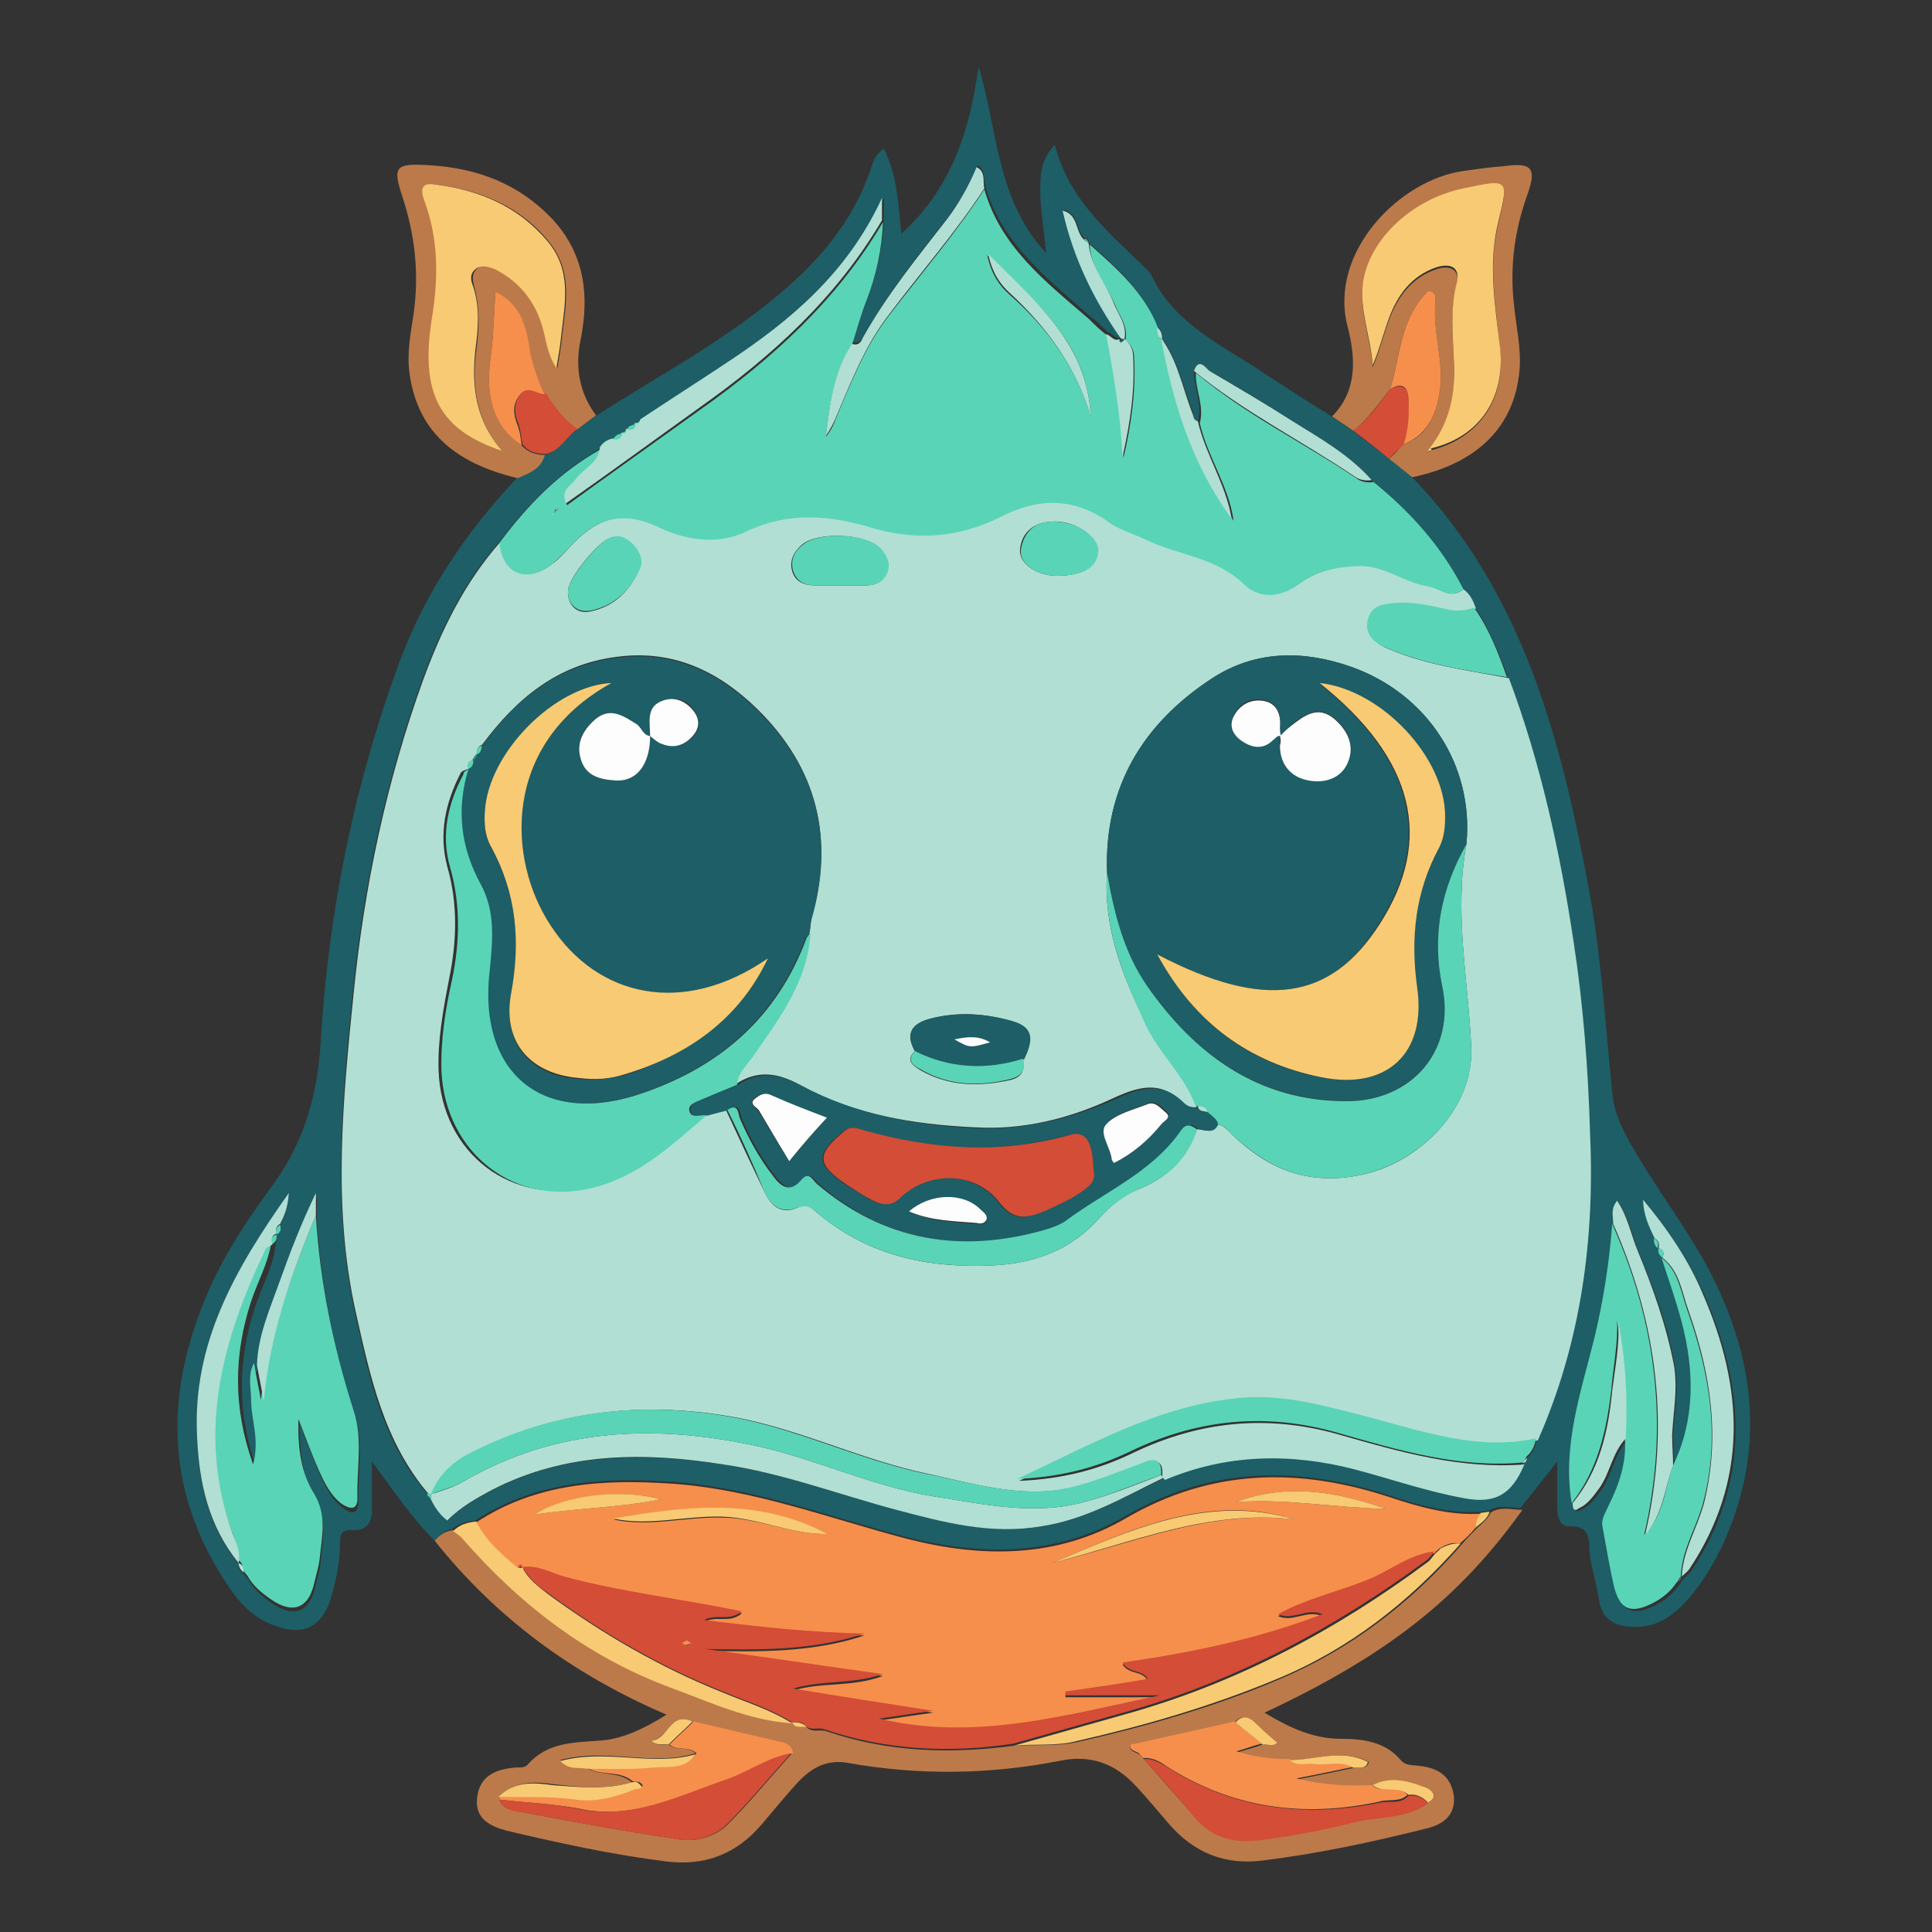 <?xml version="1.0" encoding="utf-8"?>
<!-- Generator: Adobe Illustrator 27.9.0, SVG Export Plug-In . SVG Version: 6.00 Build 0)  -->
<svg version="1.1" id="Layer_1" xmlns="http://www.w3.org/2000/svg" xmlns:xlink="http://www.w3.org/1999/xlink" x="0px" y="0px"
	 viewBox="0 0 200 200" style="enable-background:new 0 0 200 200;" xml:space="preserve">
<rect x="0" y="0" width="200" height="200" fill="#333333" stroke="none"/>
<style type="text/css">
	.st0{fill:#1E5E66;}
	.st1{fill:#BC7A4A;}
	.st2{fill:#B1DFD4;}
	.st3{fill:#5AD4B6;}
	.st4{fill:#F68F4C;}
	.st5{fill:#F8CA73;}
	.st6{fill:#D34D37;}
	.st7{fill:#FDFDFD;}
</style>
<g>
	<path class="st0" d="M45,159.5c-2.4-2.4-4.2-5.1-6.5-8.2c0,1.9,0,3.3,0,4.8c0.1,1.5-0.6,2.4-2,2.3c-1.2-0.1-1.3,0.5-1.3,1.4
		c0,1.9-0.4,3.7-0.9,5.5c-0.9,3.1-2.9,4.2-6.1,2.9c-2.1-0.8-3.5-2.4-4.7-4.2c-6.8-10.2-6.4-20.8-1.4-31.5c1.7-3.6,4-6.9,6.4-10.2
		c3.1-4.4,4.4-9.2,4.7-14.5c0.8-13.5,3.5-26.7,8.2-39.4c2.7-7.2,6.9-13.4,12.1-18.9c1.2-0.6,2.4-1,2.8-2.4c1.5-0.2,2.1-1.8,3.3-2.5
		c0.7-0.5,1.3-1,2-1.5c6.4-4.1,13.2-7.7,19-12.6c4.3-3.6,7.8-7.7,9.6-13.2c0.2-0.6,0.4-1.3,1.3-1.9c1.4,2.8,1.5,5.7,1.8,8.8
		c5.2-4.7,7.1-10.7,8-17.3c2,6.5,1.8,13.7,7,19.3c-0.2-2.1-0.5-3.9-0.6-5.7c0-1.8-0.2-3.8,1.5-5.5c1.4,5.5,5.3,8.8,8.9,12.3
		c0.4,0.4,0.9,0.8,1.1,1.2c2.4,5.1,7.3,7.2,11.6,10.1c2.3,1.5,4.6,3,6.9,4.4c0.7,0.5,1.5,1,2.2,1.5c1.3,1,2.5,1.9,3.8,2.9
		c0.8,0.6,1.6,1.3,2.4,1.9c11.7,12.1,15.6,27.6,18.5,43.4c1.2,6.7,1.6,13.6,2.3,20.4c0.2,2.4,1.4,4.5,2.6,6.5
		c2.2,3.7,4.8,7.2,6.9,10.9c5.3,9.6,6.6,19.5,1.8,29.7c-1.2,2.4-2.6,4.7-4.6,6.5c-1.3,1.1-2.7,1.8-4.5,1.7c-2,0-3.3-0.8-3.6-2.9
		c-0.2-1.5-0.7-2.9-0.9-4.4c-0.2-1.4,0.3-3.2-2.2-3.1c-1,0-1.2-1.1-1.2-2c0-1.5,0-2.9,0-4.7c-1.4,1.8-2.6,3.3-3.8,4.8
		c-1.1,0-2.3-0.4-3.3,0.3c-0.3,0-0.6,0.1-0.9,0.1c-3.3,0.2-6.4-0.7-9.4-1.7c-9.5-3.1-18.5-3-27.4,2.2c-7.1,4.1-14.8,4.1-22.6,2.1
		c-8-2.1-15.8-5.1-24.2-5.7c-7.1-0.5-14.1-0.1-20.4,4c-0.9,0.1-1.7,0.3-2.4,0.9C46.1,158.4,45.5,158.9,45,159.5z M64.4,44.9
		L64.4,44.9c-0.4,0-0.8,0.2-0.9,0.6c-0.6,0.1-1,0.4-1.3,0.9c-4.2,2.4-7.6,5.8-10.5,9.7c-3.7,4.2-6.1,9.1-8,14.3
		c-3.8,10.5-6.1,21.4-7.2,32.5c-1.1,11-2.1,21.9,0.2,32.8c1.5,6.7,2.8,13.5,7.6,19c0.1,0.2,0.3,0.3,0.4,0.5c0.5,0.8,0.9,1.6,1.7,2.2
		c1.3-1.4,3-2.3,4.7-3.2c7.6-3.9,15.7-3.8,23.9-2.6c6.1,1,11.9,3.1,17.9,4.7c4.9,1.3,9.8,2.6,15,1.7c4.6-0.8,8.5-3,12.6-5
		c6.4-2.7,13-2.7,19.6-1.1c3.8,1,7.5,2.3,11.4,3c3.2,0.6,4.9-0.4,6.2-3.5l-0.1,0c0.4,0.1,0.4-0.2,0.5-0.5c0.6-0.5,0.8-1.1,1-1.9
		c4.5-10.2,5.9-20.9,5.4-31.9c-0.3-6.6-0.8-13.2-1.7-19.7c-1.4-9.3-3.4-18.5-6.7-27.3c-0.9-2.5-1.9-4.9-3.3-7.1
		c-0.3-0.7-0.6-1.5-1.3-2c-2.3-4.5-5.6-8.1-9.5-11.3c-2.3-2.6-5.3-4.3-8.2-6.1c-2.8-1.8-5.7-3.6-8.6-5.2c-0.3-0.2-1.1-1.4-1.6,0
		c0,1.8,0.9,3.4,0.4,5.2c-0.5-0.1-0.4-0.5-0.5-0.9c-1-2.6-1.6-5.4-3.2-7.7l0,0c0-0.5-0.1-0.9-0.5-1.2c-1.4-3.7-4.3-6.2-7.1-8.7l0,0
		c0-0.3-0.2-0.5-0.5-0.5c-0.8-0.8-0.5-2.4-2.1-2.9c1.1,5,3.2,9.3,6,13.2c-0.6,0.3-0.9-0.4-1.4-0.5c-0.6-0.6-1.2-1.2-1.9-1.7
		c-4.4-3.9-9.1-7.5-10.8-13.4c-0.2-0.7,0.1-1.6-0.8-2.2c-0.8,1.9-1.8,3.7-3,5.3c-3.1,4-6.3,7.9-8.8,12.4c-0.2,0.4-0.5,0.8-1.1,0.6
		c0.5-1.5,0.9-3.1,1.5-4.6c1-2.6,1.6-5.3,1.7-8.1c0-0.5,0-1.1,0-2.2c-3.6,7.8-9.5,12.7-16,17c-3,2-6,4-9,5.9
		c-0.2,0.1-0.4,0.3-0.6,0.4l0,0c-0.4,0.1-0.7,0.2-0.9,0.6c0,0,0,0,0,0C64.7,44.7,64.6,44.8,64.4,44.9z M28.6,127.8
		c0.4-0.2,0.4-0.6,0.4-1c0.4-0.8,0.8-1.6,0.9-3.2c-5.7,7.9-10,15.6-9.5,25.2c0.2,4.8,1.2,9.3,4.3,13.1l0,0c0,0.4,0.1,0.8,0.5,1
		c0,0,0,0,0,0c0.2,0.2,0.3,0.4,0.5,0.6c0.6,1.1,1.5,1.8,2.5,2.5c2.2,1.5,3.8,0.9,4.4-1.6c0.2-0.9,0.5-1.8,0.6-2.7
		c0.2-2.3,0.7-4.4-0.6-6.7c-1.2-2-1.6-4.6-1.6-7.7c0.8,2.1,1.4,3.7,2.1,5.3c0.6,1.3,1.2,2.6,2.4,3.5c0.7,0.6,1.6,0.8,1.6-0.6
		c-0.1-3,0.6-6.1-0.4-9.1c-2.1-6.6-3.5-13.3-3.9-20.2c0-0.8,0-1.5,0-2.3c-1.5,3.1-2.6,6.2-3.8,9.3c-1,2.8-2.2,5.5-2.3,8.5
		c-0.7,1.3-0.3,2.6-0.3,3.9c0,2,0.8,4.1,0.2,6.6c-2.1-5.9-2-11.4-0.2-16.9c0.7-2.1,1.8-4,2.1-6.2l0-0.1
		C28.6,128.5,28.7,128.2,28.6,127.8L28.6,127.8z M171.7,129.2L171.7,129.2c0,0.4,0,0.7,0.4,1l0,0c0.7,2.2,1.5,4.4,2.1,6.7
		c1.3,5,1.4,10-0.9,14.8c0-1-0.1-2-0.1-3c0.1-2.4,0.6-4.7,0.2-7.2c-0.7-4.2-2.2-8.1-3.8-12c-0.7-1.7-1-3.5-2.1-5.1
		c-0.7,0.9-0.4,1.7-0.4,2.4c-0.4,3.9-0.9,7.8-1.8,11.6c-1.4,5.7-3.4,11.3-2.4,17.3c-0.1,0.6,0.2,0.9,0.8,0.6c1-0.5,1.5-1.3,2.1-2.1
		c1.1-1.6,1.3-3.7,2.7-5.1c0.2,2.5-0.6,4.8-1.7,7c-0.4,0.7-0.8,1.3-0.6,2.2c0.4,2.1,0.7,4.2,1.2,6.2c0.5,2.4,1.7,2.8,3.9,1.7
		c1-0.5,1.9-1.2,2.5-2.1c0.2-0.2,0.3-0.5,0.5-0.7c0,0,0,0,0,0c0.3-0.3,0.6-0.5,0.8-0.8c6.1-9.2,5.6-18.7,1.4-28.4
		c-1.6-3.6-3.7-6.8-6.2-9.8c0,1.5,0.6,2.8,1.2,4C171.2,128.6,171.3,129,171.7,129.2z"/>
	<path class="st1" d="M45,159.5c0.5-0.6,1.1-1,1.9-1.1c0.3,0.2,0.7,0.4,0.9,0.7c6,6.9,13,12.3,21.6,15.5c4.1,1.5,8.1,3.4,12.6,3.7
		l0,0c0.3,0.7,1,0.4,1.5,0.5c0.6,0.6,1.3,0.2,2,0.4c6.4,2.2,12.9,2.4,19.6,1.5c2.2-0.1,4.4,0.1,6.6-0.4c7-1.6,14-3.6,20.6-6.4
		c7.4-3.1,13.7-7.9,19-14c0.5-0.6,1.1-1.2,1.6-1.7c0.5-0.5,1.1-0.9,1.4-1.6c1-0.7,2.2-0.3,3.3-0.3c-6.5,9.1-13.9,15-26.7,21
		c2.5,1.5,5,2.7,7.9,2.7c2.3,0,4.6,0.3,6.2,2.2c0.5,0.6,1.2,0.5,1.9,0.6c1.9,0.2,3.3,1,3.6,3.1c0.2,2.1-1.2,3-2.9,3.4
		c-5.6,1.4-11.2,2.6-16.9,3.3c-3.9,0.5-7.1-0.8-9.7-3.8c-1.1-1.3-2.2-2.6-3.4-3.9c-2.2-2.4-4.8-3.3-8-2.6
		c-7.2,1.4-14.5,1.5-21.8,0.2c-2.2-0.4-3.8,0.5-5.2,2c-1.3,1.4-2.5,2.9-3.7,4.3c-2.6,3.1-5.9,4.4-9.9,3.9
		c-5.6-0.7-11.1-1.9-16.6-3.2c-1.8-0.5-3.3-1.3-3-3.5c0.3-2.1,1.8-2.8,3.7-3c0.5-0.1,1.1,0.1,1.5-0.3c2-2.3,4.6-2.3,7.3-2.5
		c2.4-0.1,4.7-1.2,7.1-2.7C59.2,173.3,51.3,167.4,45,159.5z M118.4,182.1C118.4,182.1,118.4,182.1,118.4,182.1
		c1.8,2,3.6,4.1,5.4,6.1c1.8,2.1,4.1,2.5,6.6,2.2c3.2-0.4,6.5-1,9.6-1.8c2.6-0.7,5.5-0.3,7.8-2c1-0.5,0.8-1.1-0.1-1.4
		c-1.8-0.7-3.7-1.3-5.6-0.3c-2.6,0.1-5.1,0-7.8-0.7c2.1-0.4,4-0.8,5.9-1.2c0.6-0.1,1.3,0.2,1.5-0.6c-2.7-1.4-5.4-0.2-8.1-0.2
		c-1.8,0-3.5-0.2-5.5-0.8c1-0.3,1.8-0.5,2.6-0.8c0.5-0.1,1,0.3,1.4-0.2c-0.7-0.7-1.4-1.2-2.1-1.9c-0.7-0.7-1.4-1.1-2.2-0.2
		c-3.4,0.8-6.8,1.5-10.2,2.3c-0.2,0.1-0.8-0.1-0.6,0.4c0.1,0.3,0.6,0.4,0.9,0.6C118,181.7,118.2,181.9,118.4,182.1z M65.4,184.5
		c-2.7,0.8-5.4,0.5-8.1,0.2c-2-0.3-4-0.3-5.6,1.2c0,0.2,0,0.3,0,0.4c0.4,1.1,1.5,1.1,2.4,1.3c5.3,1,10.7,2,16.1,2.8
		c1.8,0.3,3.8-0.2,5.2-1.6c2.3-2.3,4.4-4.9,6.6-7.3c0-0.8-0.7-1.1-1.3-1.2c-3-0.7-6-1.4-9-2.1c-2.3-1.1-2.5,1.8-4.3,2
		c0.7,0.6,1.3,0.4,1.8,0.4c0.8,0.7,2,0.1,2.8,0.9c-4.5,1.4-9.2-0.6-14,0.7c1,1,1.9,0.7,2.7,0.8C62.1,183.9,64,183.3,65.4,184.5z"/>
	<path class="st1" d="M61.7,43c-0.7,0.5-1.3,1-2,1.5c-1.5-0.9-2.4-2.3-3.3-3.7c-0.7-1.4-1.2-2.8-1.5-4.4c-0.5-2.4-1-4.9-3.6-6.2
		c-0.2,2.4-0.2,4.5-0.5,6.7c-0.5,3.5-0.1,6.9,3.2,9.2c0.6,0.7,1.5,1,2.4,1c-0.4,1.5-1.7,1.9-2.8,2.4c-6.8-1.6-10.4-5.1-11.2-10.8
		c-0.3-2.1,0.1-4.1,0.4-6.1c0.6-4.1,0.2-8.1-1.1-12.1c-1.1-3.3-0.8-3.6,2.7-3.4c5,0.3,9.3,1.9,12.8,5.6c3.4,3.7,3.8,8,2.9,12.5
		C59.5,38.1,60,40.7,61.7,43z M52,46.7c-2.6-3-3.2-6.5-2.7-10.4c0.3-2.1,0.4-4.4-0.2-6.6c-0.2-0.7-0.3-1.4,0.3-1.9
		c0.6-0.5,1.3-0.3,2,0.1c2.7,1.4,4.3,3.6,5,6.5c0.3,1.2,0.5,2.5,1.3,3.7c0.2-1.2,0.4-2.3,0.5-3.4c0.4-3.3,1.1-6.7-1.4-9.7
		c-3-3.7-7.1-5.3-11.6-5.9c-1.3-0.2-1.7,0.3-1.2,1.6c1.5,4,1.4,8.1,0.8,12.3C43.5,40.7,45.4,44.5,52,46.7z"/>
	<path class="st1" d="M140.1,44.6c-0.7-0.5-1.5-1-2.2-1.5c2.7-2.7,2.4-6.2,1.6-9.3c-2-7.7,5.4-15.2,12-16.1c1.4-0.2,2.8-0.4,4.2-0.5
		c2.9-0.4,3.4,0.2,2.4,3c-1.3,3.6-1.8,7.3-1.4,11.1c0.2,2.3,0.8,4.7,0.6,7c-0.5,5.9-4.4,9.7-11.1,11.1c-0.8-0.6-1.6-1.3-2.4-1.9
		c0.3-0.3,0.7-0.6,1-1c0.2-0.2,0.3-0.3,0.5-0.5l0,0c2.7-1,3.5-3.4,3.8-5.9c0.3-3-0.8-5.9-0.5-8.9c0-0.4,0.1-0.8-0.4-1
		c-0.5-0.1-0.7,0.3-0.9,0.5c-2.4,2.8-2.4,6.3-3.4,9.6C142.7,41.8,141.6,43.4,140.1,44.6z M148.2,46.6c5-1.3,7.6-5.3,7.1-10.3
		c-0.4-4.3-1.3-8.7-0.2-13.1c1.1-4.6,1.1-4.6-3.6-3.5c-5.3,1.2-9.7,5.2-10.4,9.7c-0.4,2.9,0.8,5.7,1,8.6c0.7-1.6,1.1-3.3,1.7-4.9
		c0.9-2.4,2.3-4.3,4.8-5.2c1.4-0.5,2.6-0.1,2.2,1.6c-0.7,2.7-0.4,5.3-0.3,8c0.2,3.4-0.4,6.4-2.5,9.1c-0.1,0.1-0.1,0.2-0.2,0.3
		C148,46.7,148.1,46.6,148.2,46.6z"/>
	<path class="st2" d="M151.5,61c0.7,0.5,1,1.2,1.3,2c-0.9,0.2-1.7,0.4-2.7,0.2c-1.7-0.4-3.5-0.8-5.3-0.7c-1.3,0.1-2.6,0.2-3,1.7
		c-0.4,1.6,0.7,2.5,2,3c4,1.7,8.2,2.2,12.4,3c3.3,8.8,5.3,18,6.7,27.3c1,6.5,1.5,13.1,1.7,19.7c0.5,11-0.9,21.7-5.4,31.9
		c-6,1.3-11.6-0.7-17.3-2.2c-4.3-1.1-8.6-2.4-13.2-2c-8.3,0.7-15.3,4.7-23.2,8.4c4.6-0.2,8.3-1.2,11.8-2.9c6.9-3.3,13.9-4,21.3-1.9
		c6.3,1.8,12.5,3.6,19.2,3.1c-1.3,3.1-3,4.1-6.2,3.5c-3.9-0.7-7.6-2-11.4-3c-6.6-1.7-13.2-1.6-19.6,1.1c-0.1-0.1-0.2-0.2-0.3-0.3
		c0.2-1.7-0.6-1.9-2-1.4c-2.2,0.8-4.4,1.7-6.6,2.3c-5.3,1.5-10.4-0.1-15.5-1.2c-7.3-1.5-14-5-21.4-6.1c-9-1.4-17.6-0.3-25.7,3.8
		c-1.9,1-3.5,2.4-4.3,4.4l0,0c-0.1,0-0.3,0-0.4,0c-4.7-5.5-6.1-12.3-7.6-19c-2.4-10.9-1.3-21.9-0.2-32.8c1.1-11.1,3.4-22,7.2-32.5
		c1.9-5.2,4.3-10.1,8-14.3c0.3,3.1,2.6,4.3,5.2,2.4c0.9-0.6,1.6-1.5,2.4-2.3c2.5-2.6,5.2-3.4,8.7-1.8c2.9,1.4,6.2,2,9.3,0.5
		c4.3-2,8.6-1.7,12.8-0.4c4.7,1.4,9.1,1.1,13.5-1.1c3.7-1.9,7.5-2.1,11.1,0.5c1.3,0.9,2.8,1.3,4.2,2c3.3,1.6,7.1,1.8,9.9,4.5
		c1.4,1.4,3.6,1.5,5.6,0c1.8-1.3,3.9-1.8,6.2-1.9c2.7-0.1,4.7,1.7,7.2,2.1C149,60.9,150.2,62.1,151.5,61z M49.4,78.1
		c-0.1,0.2-0.2,0.4-0.4,0.6l0,0c-0.6,0.1-0.6,0.5-0.5,0.9l0,0c-0.3,0.1-0.7,0.2-0.8,0.4c-1.6,3.1-2.3,6.3-1.4,9.7
		c1.1,3.8,1,7.7,0.2,11.6c-0.6,3.1-1.2,6.3-1.1,9.5c0.3,8.6,7.6,14.2,15.9,12c4.6-1.2,8-4.4,11.5-7.4c0.8-0.2,1.6-0.4,2.3-0.6
		c1.3,2.8,2.6,5.6,4,8.5c0.7,1.5,1.7,2.5,3.5,1.7c0.7-0.3,1.2-0.2,1.7,0.3c5.3,4.6,11.5,6,18.4,5.7c4.4-0.2,8.2-1.6,11.1-4.9
		c1.2-1.3,2.5-2.4,4.1-3c2.9-1.2,5-3.1,6-6.2c0.7,0,1.5,0.5,2-0.5c0.7,0,1.1,0.5,1.6,1c3.6,3.5,7.7,5.3,13,4.3
		c6.3-1.1,12.1-6.9,11.8-13.3c-0.3-7-1.8-13.9-0.5-21c0.8-8.1-4-15.6-12-18.4c-4.9-1.7-9.8-1.7-14.3,1.2
		c-7.2,4.7-11.2,11.3-10.9,20.1c-0.4,5.7,1.6,10.8,4.1,15.8c1.5,3,4.1,5.3,5.2,8.5c-0.6,0.1-1.1-0.1-1.5-0.5
		c-2.3-2.3-4.6-1.6-7.2-0.4c-4.5,2.1-9.3,3.3-14.3,3c-6.3-0.3-12.5-1.3-18.1-4.4c-2.2-1.2-4.3-1.6-6.6-0.1c0.1-1.2,1.1-2,1.7-3
		c2.7-3.9,5.6-7.7,5.9-12.7c0.1-0.5,0.1-0.9,0.2-1.4c2.4-8.3,0.6-15.6-5.6-21.7c-4-3.9-8.7-6.2-14.6-5.4c-6.2,0.8-10.4,4.4-13.9,9.1
		C49.4,77.3,49.3,77.7,49.4,78.1C49.3,78.1,49.4,78.1,49.4,78.1z M94.7,108.8c-1,1-0.2,1.5,0.6,2c3,1.7,6.1,1.7,9.3,1
		c1.2-0.3,1.5-1,1.3-2.1c1.2-2.2,0.9-3.4-1.2-4c-2.8-0.8-5.7-1-8.6-0.2C94.4,106,93.7,107,94.7,108.8z M86.8,60.6c0.9,0,1.9,0,2.8,0
		c1,0,1.7-0.3,2.1-1.2c0.5-1,0-1.9-0.6-2.6c-1.4-1.6-6.5-1.8-8.1-0.4c-0.8,0.7-1.3,1.6-1,2.7c0.3,1.1,1.2,1.5,2.4,1.5
		C85.2,60.6,86,60.6,86.8,60.6z M58.8,61.1c-0.1,1.5,0.9,2.5,2.3,2.2c2.4-0.5,4-2,5-4.2c0.5-1,0-1.9-0.6-2.6
		c-0.6-0.7-1.3-1.1-2.3-0.8C62.1,55.9,58.9,59.7,58.8,61.1z M109.4,59.6c2.8,0,4.3-1,4.2-2.7c-0.1-1.5-2.5-3.1-4.8-2.9
		c-1.8,0.1-3,1.1-3.2,2.8C105.4,58.3,107.3,59.6,109.4,59.6z"/>
	<path class="st3" d="M151.5,61c-1.3,1.1-2.5-0.1-3.7-0.3c-2.5-0.4-4.5-2.2-7.2-2.1c-2.3,0.1-4.4,0.5-6.2,1.9c-2,1.5-4.2,1.4-5.6,0
		c-2.9-2.8-6.7-3-9.9-4.5c-1.4-0.7-3-1.1-4.2-2c-3.7-2.6-7.4-2.4-11.1-0.5c-4.4,2.2-8.8,2.5-13.5,1.1c-4.3-1.3-8.6-1.6-12.8,0.4
		c-3.1,1.5-6.4,0.9-9.3-0.5c-3.5-1.6-6.2-0.9-8.7,1.8c-0.8,0.8-1.5,1.6-2.4,2.3c-2.6,1.8-4.9,0.7-5.2-2.4c2.9-3.9,6.2-7.3,10.5-9.7
		c-0.1,1.6-1.7,2.2-2.5,3.3c-0.5,0.7-1.6,1.1-1,2.5c4.7-3.4,9.2-6.6,13.8-9.9c7.5-5.3,14.2-11.4,18.9-19.4c-0.1,2.8-0.7,5.5-1.7,8.1
		c-0.6,1.5-1,3.1-1.5,4.6c-1.9,2.9-2.3,6.2-2.7,9.5c0.6-0.7,0.9-1.5,1.2-2.3c1.5-3.5,2.9-7.1,5.3-10.2c3.3-4.3,6.9-8.5,9.9-13.1
		c1.7,6,6.4,9.6,10.8,13.4c0.6,0.6,1.2,1.2,1.9,1.7c0.8,4.2,1.5,8.4,1.7,12.7c0.8-3.4,1.3-6.9,1.1-10.4c0-0.7-0.3-1.4-0.9-1.8
		c0.3-1.4-0.6-2.5-1.1-3.7c-0.9-2.1-2.5-3.8-2.6-6.2c2.8,2.5,5.7,5,7.1,8.7c0,0.5,0,1,0.5,1.2c0,0,0,0,0,0
		c1.1,6.7,3.2,13.1,7.3,18.7c-0.5-3.6-2.7-6.6-3.5-10.1c0.5-1.8-0.5-3.5-0.4-5.2c5.1,4.3,11.1,7.2,16.6,10.9
		c0.5,0.4,1.2,0.5,1.8,0.4C145.9,52.9,149.2,56.5,151.5,61z M57.4,53.1c0.1-0.2,0.3-0.3,0.4-0.5c-0.1,0-0.1-0.1-0.2-0.1
		C57.5,52.6,57.4,52.9,57.4,53.1c-0.1,0-0.1,0-0.2,0.1c0,0,0,0.1,0,0.1C57.2,53.2,57.3,53.1,57.4,53.1z M112.9,43.1
		c-0.3-7.5-5.5-11.7-10.7-16.7c0.4,1.9,1.2,3.1,2.2,4C108.4,33.9,111.4,38,112.9,43.1z"/>
	<path class="st4" d="M152.8,158.1c-0.5,0.6-1.1,1.2-1.7,1.7c-0.8-0.2-1.4,0.1-2.1,0.5c-0.2,0.2-0.4,0.3-0.5,0.5l0,0
		c-2.7,0.2-4.7,2-7.1,3c-3,1.1-6.1,1.8-9.1,3.5c1.6,0.7,2.9-0.7,4.6,0c-6.8,2.6-13.7,4-20.7,5c0.7,1.1,2.1,0.6,2.6,1.7
		c-2.9,0.4-5.7,0.8-8.5,1.3c0,0.1,0,0.3,0,0.4c3.3,0,6.5,0,9.8,0c-9.7,2-19.2,4.8-29.1,2.4c1.6-0.2,3.3-0.5,5.6-0.8
		c-5.1-0.8-9.7-1.6-14.5-2.3c3-0.9,6-0.3,9.3-1.5c-6.5-0.9-12.5-1.8-18.4-2.6c5.6,0.1,11.1,0.2,16.5-1.6c-5.5,0-11-0.7-16.6-1.4
		c1.3-0.7,2.7,0.2,3.9-0.9c-6.3-1.3-12.4-2-18.4-3.6c-1.4-0.4-2.8-1.2-4.3-1l0,0c-0.1-0.4-0.3-0.3-0.5,0c-1.7-1.4-3.3-2.8-4.3-4.8
		c6.2-4.1,13.2-4.5,20.4-4c8.4,0.6,16.2,3.6,24.2,5.7c7.8,2,15.5,2,22.6-2.1c8.9-5.2,18-5.3,27.4-2.2c3,1,6.2,1.9,9.4,1.7
		C153.1,157.1,152.7,157.5,152.8,158.1z M108.9,161.8c8.3-2,16.4-5.6,25.2-4.5C125,154.5,117,158.4,108.9,161.8z M85.7,158.8
		c-7.2-3.7-14.7-2.8-22.2-1.5c3.8,0.8,7.4-0.3,11.2-0.2C78.5,157.1,82,158.9,85.7,158.8z M127.9,155.5c5.2-0.4,10.4,0.6,15.6,0.7
		C138.4,154.4,133.2,153.5,127.9,155.5z M55.3,156.8c4.3-0.7,8.8-0.7,13.1-1.6C64.4,154.1,58.7,154.8,55.3,156.8z"/>
	<path class="st3" d="M32.7,125.8c0.4,6.9,1.8,13.6,3.9,20.2c1,3,0.3,6.1,0.4,9.1c0,1.3-0.8,1.1-1.6,0.6c-1.2-0.9-1.8-2.2-2.4-3.5
		c-0.7-1.6-1.3-3.2-2.1-5.3c-0.1,3.1,0.3,5.6,1.6,7.7c1.4,2.3,0.8,4.5,0.6,6.7c-0.1,0.9-0.4,1.8-0.6,2.7c-0.6,2.5-2.2,3.1-4.4,1.6
		c-1-0.7-1.9-1.4-2.5-2.5c-0.2-0.2-0.3-0.4-0.5-0.6c0,0,0,0,0,0c0-0.4,0-0.8-0.5-1c0,0,0,0,0,0c0.2-1.1-0.2-2-0.6-3
		c-3.9-10.4-1.1-20,3.4-29.5c0.1-0.2,0.5-0.4,0.7-0.5c-0.3,2.2-1.4,4.1-2.1,6.2c-1.8,5.5-1.9,11,0.2,16.9c0.7-2.6-0.2-4.6-0.2-6.6
		c0-1.3-0.4-2.7,0.3-3.9c0.2,1.3,0.5,2.6,0.7,3.8C27.9,138.3,30.1,132,32.7,125.8z"/>
	<path class="st3" d="M173.2,151.7c2.3-4.8,2.2-9.8,0.9-14.8c-0.6-2.3-1.4-4.5-2.1-6.7c1.8,1.4,2,3.6,2.7,5.5
		c2.3,6.5,3.4,13.1,1.6,19.9c-0.7,2.6-2.2,4.8-2.3,7.6c0,0,0,0,0,0c-0.2,0.2-0.3,0.5-0.5,0.7c-0.6,0.9-1.5,1.6-2.5,2.1
		c-2.2,1.1-3.3,0.6-3.9-1.7c-0.5-2.1-0.8-4.1-1.2-6.2c-0.2-0.8,0.3-1.5,0.6-2.2c1.1-2.2,1.9-4.5,1.7-7c0.2-4.1-0.1-8.2-0.8-12.2
		c0.1,2.4-0.4,4.8-0.6,7.2c-0.5,4.2-1.4,8.3-4.1,11.7c-1-6,1-11.6,2.4-17.3c0.9-3.8,1.5-7.7,1.8-11.6c4.6,10.3,5.9,21,3.3,32.2
		C172.3,156.8,172.3,154.1,173.2,151.7z"/>
	<path class="st2" d="M120.4,153c-4.1,2-8,4.3-12.6,5c-5.2,0.9-10.1-0.4-15-1.7c-6-1.6-11.8-3.8-17.9-4.7
		c-8.2-1.3-16.3-1.3-23.9,2.6c-1.7,0.9-3.3,1.8-4.7,3.2c-0.8-0.6-1.3-1.4-1.7-2.2c0-0.2,0-0.3,0-0.5c0,0,0,0,0,0
		c1.1-0.4,2.3-0.7,3.3-1.3c9.8-5.7,20.2-6,30.9-3.6c6,1.4,11.7,4.1,17.8,5.1c5.2,0.8,10.4,2,15.6,0.6c2.7-0.7,5.3-1.8,8-2.8
		C120.3,152.8,120.3,152.9,120.4,153z"/>
	<path class="st3" d="M157.6,151.4c-6.6,0.6-12.9-1.3-19.2-3.1c-7.4-2.1-14.4-1.4-21.3,1.9c-3.5,1.7-7.2,2.7-11.8,2.9
		c7.9-3.7,14.9-7.7,23.2-8.4c4.5-0.4,8.9,0.9,13.2,2c5.7,1.5,11.3,3.5,17.3,2.2c-0.1,0.7-0.4,1.4-1,1.9
		C157.9,151.1,157.8,151.2,157.6,151.4L157.6,151.4z"/>
	<path class="st2" d="M91.3,22.8c-4.7,8-11.4,14.1-18.9,19.4c-4.6,3.3-9.1,6.6-13.8,9.9c-0.6-1.4,0.5-1.8,1-2.5
		c0.8-1.1,2.4-1.7,2.5-3.3c0.3-0.5,0.8-0.8,1.3-0.9c0.4,0,0.9,0,0.9-0.6c0,0,0,0,0,0c0.3,0,0.5-0.1,0.5-0.4c0,0,0,0,0,0
		c0.4,0,0.8,0,0.9-0.6c0,0,0,0,0,0c0.3,0,0.5-0.1,0.6-0.4c3-2,6-3.9,9-5.9c6.5-4.3,12.4-9.2,16-17C91.3,21.7,91.3,22.3,91.3,22.8z"
		/>
	<path class="st2" d="M174.1,163.2c0.1-2.7,1.6-5,2.3-7.6c1.7-6.8,0.7-13.4-1.6-19.9c-0.7-1.9-0.9-4.1-2.7-5.5c0,0,0,0,0,0
		c0.2-0.5,0.1-0.8-0.4-1c0,0,0,0,0,0c0.1-0.4,0-0.8-0.4-1c-0.6-1.2-1.2-2.5-1.2-4c2.5,3,4.7,6.2,6.2,9.8c4.2,9.7,4.7,19.2-1.4,28.4
		C174.7,162.7,174.4,162.9,174.1,163.2z"/>
	<path class="st3" d="M156,70.1c-4.2-0.7-8.4-1.3-12.4-3c-1.3-0.5-2.4-1.4-2-3c0.4-1.5,1.7-1.6,3-1.7c1.8-0.1,3.6,0.3,5.3,0.7
		c1,0.2,1.8,0.1,2.7-0.2C154.2,65.2,155.1,67.6,156,70.1z"/>
	<path class="st5" d="M49.3,157.5c1,2,2.6,3.4,4.3,4.8c0.2,0,0.3,0,0.5,0c0,0,0,0,0,0c0.6,1.2,1.6,1.9,2.6,2.7
		c5.6,4.1,11.6,7.6,18.1,10.2c2.4,1,5,1.8,7.2,3.2c-4.5-0.3-8.5-2.2-12.6-3.7c-8.6-3.2-15.6-8.6-21.6-15.5c-0.3-0.3-0.6-0.5-0.9-0.7
		C47.6,157.8,48.4,157.6,49.3,157.5z"/>
	<path class="st2" d="M28.2,128.8c-0.2,0.2-0.6,0.3-0.7,0.5c-4.5,9.4-7.2,19.1-3.4,29.5c0.4,0.9,0.8,1.9,0.6,3
		c-3.1-3.8-4.1-8.3-4.3-13.1c-0.5-9.6,3.9-17.3,9.5-25.2c-0.1,1.6-0.5,2.4-0.9,3.2c-0.4,0.2-0.5,0.6-0.4,1c0,0,0,0,0,0
		C28.1,127.9,28.1,128.3,28.2,128.8C28.2,128.8,28.2,128.8,28.2,128.8z"/>
	<path class="st2" d="M173.2,151.7c-0.9,2.4-1,5-2.9,7.2c2.6-11.1,1.3-21.8-3.3-32.2c0-0.8-0.3-1.5,0.4-2.4c1.1,1.6,1.4,3.4,2.1,5.1
		c1.6,3.9,3,7.8,3.8,12c0.4,2.5-0.1,4.8-0.2,7.2C173.1,149.7,173.2,150.7,173.2,151.7z"/>
	<path class="st2" d="M101.9,19.5c-3,4.6-6.6,8.7-9.9,13.1c-2.4,3.1-3.8,6.7-5.3,10.2c-0.3,0.8-0.7,1.6-1.2,2.3
		c0.4-3.3,0.8-6.6,2.7-9.5c0.6,0.2,0.9-0.1,1.1-0.6c2.5-4.5,5.7-8.4,8.8-12.4c1.2-1.6,2.2-3.4,3-5.3
		C102.1,17.8,101.7,18.8,101.9,19.5z"/>
	<path class="st2" d="M142,49.7c-0.6,0.1-1.3,0-1.8-0.4c-5.5-3.7-11.5-6.7-16.6-10.9c0.5-1.5,1.3-0.2,1.6,0c2.9,1.7,5.8,3.4,8.6,5.2
		C136.7,45.4,139.7,47.1,142,49.7z"/>
	<path class="st2" d="M162.8,155.6c2.8-3.4,3.7-7.5,4.1-11.7c0.3-2.4,0.8-4.8,0.6-7.2c0.8,4.1,1,8.1,0.8,12.2
		c-1.4,1.5-1.6,3.5-2.7,5.1c-0.6,0.8-1.2,1.7-2.1,2.1C163,156.5,162.8,156.3,162.8,155.6z"/>
	<path class="st6" d="M56.5,47c-0.9,0-1.8-0.2-2.4-1c-0.2-0.8-0.2-1.6-0.5-2.3c-0.4-1-0.4-2,0.3-2.9c0.8-1.1,1.7-0.1,2.6-0.1
		c0.9,1.4,1.9,2.8,3.3,3.7C58.6,45.2,58,46.7,56.5,47z"/>
	<path class="st2" d="M124,43.6c0.8,3.5,2.9,6.5,3.5,10.1c-4.1-5.6-6.1-12-7.3-18.7c1.7,2.3,2.2,5.1,3.2,7.7
		C123.6,43.1,123.5,43.5,124,43.6z"/>
	<path class="st2" d="M32.7,125.8c-2.6,6.2-4.8,12.5-5.4,19.3c-0.2-1.3-0.5-2.6-0.7-3.8c0.1-3,1.3-5.7,2.3-8.5
		c1.1-3.1,2.3-6.2,3.8-9.3C32.7,124.3,32.7,125.1,32.7,125.8z"/>
	<path class="st6" d="M140.1,44.6c1.5-1.2,2.6-2.7,3.8-4.3c1.1-0.6,1.8-0.3,1.9,0.9c0.1,1.6,0.1,3.2-0.5,4.8c0,0,0,0,0,0
		c-0.2,0.2-0.3,0.3-0.5,0.5c-0.3,0.3-0.7,0.6-1,1C142.6,46.5,141.3,45.5,140.1,44.6z"/>
	<path class="st2" d="M116.4,35.1c0.6,0.4,0.9,1.1,0.9,1.8c0.2,3.5-0.3,6.9-1.1,10.4c-0.2-4.3-0.9-8.5-1.7-12.7
		c0.5,0.1,0.8,0.8,1.4,0.5c0,0,0,0,0,0c0,0.1,0,0.2,0,0.3C116.1,35.3,116.3,35.2,116.4,35.1L116.4,35.1z"/>
	<path class="st2" d="M112.7,25.2c0.2,2.4,1.8,4.1,2.6,6.2c0.5,1.2,1.4,2.3,1.1,3.7c0,0,0,0,0,0c-0.1,0-0.3,0-0.4-0.1c0,0,0,0,0,0
		c-2.8-4-4.9-8.3-6-13.2c1.6,0.4,1.3,2,2.1,2.9C112.3,24.9,112.5,25,112.7,25.2L112.7,25.2z"/>
	<path class="st5" d="M152.8,158.1c-0.1-0.6,0.2-1,0.5-1.5c0.3,0,0.6-0.1,0.9-0.1C154,157.2,153.4,157.6,152.8,158.1z"/>
	<path class="st3" d="M171.7,129.2c0.5,0.1,0.6,0.5,0.4,1C171.7,129.9,171.6,129.6,171.7,129.2z"/>
	<path class="st2" d="M120.3,35.1c-0.5-0.2-0.5-0.7-0.5-1.2C120.2,34.2,120.3,34.6,120.3,35.1z"/>
	<path class="st3" d="M171.2,128.2c0.5,0.2,0.5,0.6,0.4,1C171.3,129,171.2,128.6,171.2,128.2z"/>
	<path class="st2" d="M24.7,161.8c0.5,0.2,0.5,0.6,0.5,1C24.9,162.5,24.7,162.2,24.7,161.8z"/>
	<path class="st3" d="M28.2,128.8c-0.2-0.5-0.1-0.8,0.4-1C28.7,128.2,28.6,128.5,28.2,128.8z"/>
	<path class="st3" d="M28.6,127.8c-0.1-0.4,0-0.8,0.4-1C29.1,127.2,29.1,127.6,28.6,127.8z"/>
	<path class="st3" d="M65.8,43.9c0,0.6-0.4,0.6-0.9,0.6C65,44.1,65.4,44,65.8,43.9z"/>
	<path class="st3" d="M64.4,44.9c-0.1,0.6-0.5,0.6-0.9,0.6C63.6,45.1,64,44.9,64.4,44.9z"/>
	<path class="st2" d="M157.6,151.4c0.2-0.2,0.3-0.3,0.5-0.5C158,151.2,158,151.5,157.6,151.4z"/>
	<path class="st3" d="M112.7,25.2c-0.2-0.2-0.3-0.3-0.5-0.5C112.5,24.7,112.6,24.9,112.7,25.2z"/>
	<path class="st3" d="M44.6,154.7c0,0.2,0,0.3,0,0.5c-0.1-0.2-0.3-0.3-0.4-0.5C44.3,154.6,44.5,154.6,44.6,154.7z"/>
	<path class="st2" d="M25.2,162.7c0.2,0.2,0.3,0.4,0.5,0.6C25.5,163.1,25.4,162.9,25.2,162.7z"/>
	<path class="st2" d="M173.6,163.9c0.2-0.2,0.3-0.5,0.5-0.7C174,163.4,173.8,163.7,173.6,163.9z"/>
	<path class="st3" d="M66.3,43.5c-0.1,0.3-0.2,0.4-0.6,0.4C66,43.8,66.2,43.7,66.3,43.5z"/>
	<path class="st3" d="M64.9,44.5c-0.1,0.3-0.2,0.4-0.5,0.4C64.6,44.8,64.7,44.7,64.9,44.5z"/>
	<path class="st6" d="M82,178.3c-2.2-1.4-4.8-2.2-7.2-3.2c-6.5-2.6-12.5-6.1-18.1-10.2c-1-0.7-2-1.5-2.6-2.7c1.6-0.2,2.9,0.6,4.3,1
		c5.9,1.6,12.1,2.3,18.4,3.6c-1.3,1.1-2.6,0.2-3.9,0.9c5.6,0.7,11.1,1.3,16.6,1.4c-5.4,1.8-10.9,1.7-16.5,1.6
		c6,0.8,11.9,1.7,18.4,2.6c-3.3,1.1-6.3,0.6-9.3,1.5c4.8,0.8,9.4,1.5,14.5,2.3c-2.3,0.3-4,0.6-5.6,0.8c9.9,2.4,19.4-0.4,29.1-2.4
		c-3.3,0-6.5,0-9.8,0c0-0.1,0-0.3,0-0.4c2.8-0.4,5.7-0.8,8.5-1.3c-0.5-1-1.9-0.5-2.6-1.7c7-1,13.9-2.4,20.7-5c-1.7-0.7-3,0.7-4.6,0
		c2.9-1.6,6.1-2.3,9.1-3.5c2.4-0.9,4.4-2.7,7.1-3c-0.3,0.3-0.5,0.7-0.8,0.9c-9.5,7-19.7,12.5-31.1,15.7c-3.9,1.1-7.8,2.2-11.7,3.3
		c-6.6,1-13.2,0.7-19.6-1.5c-0.7-0.2-1.4,0.2-2-0.4C83.1,178.2,82.5,178.3,82,178.3L82,178.3z M71.1,169.8c-0.2,0.1-0.4,0.2-0.5,0.3
		c0.1,0.1,0.3,0.2,0.4,0.2c0.2,0,0.4-0.1,0.6-0.2C71.4,170,71.3,169.9,71.1,169.8z"/>
	<path class="st4" d="M117.9,181.5c-0.3-0.2-0.8-0.3-0.9-0.6c-0.1-0.5,0.4-0.3,0.6-0.4c3.4-0.8,6.8-1.5,10.2-2.3
		c0.9,0.8,1.9,1.5,2.8,2.3c-0.8,0.2-1.6,0.5-2.6,0.8c1.9,0.6,3.7,0.8,5.5,0.8c0.7,0.7,1.6,0.3,2.5,0.4c1.4,0.2,2.8-0.4,4.1,0.4
		c-1.9,0.4-3.8,0.8-5.9,1.2c2.7,0.7,5.3,0.8,7.8,0.7c1.1,0.9,2.7-0.1,3.7,1c-0.8,0.8-1.9,0.4-2.9,0.7c-7.8,1.7-15.3,0.7-22.1-3.7
		c-0.7-0.5-1.5-0.9-2.4-0.8c0,0,0,0,0,0C118.2,181.9,118,181.7,117.9,181.5z"/>
	<path class="st5" d="M105,180.7c3.9-1.1,7.8-2.2,11.7-3.3c11.4-3.2,21.7-8.7,31.1-15.7c0.3-0.2,0.5-0.6,0.8-0.9c0,0,0,0,0,0
		c0.2-0.2,0.4-0.3,0.5-0.5c0.6-0.3,1.3-0.6,2.1-0.5c-5.3,6-11.5,10.9-19,14c-6.7,2.8-13.6,4.8-20.6,6.4
		C109.4,180.8,107.2,180.5,105,180.7z"/>
	<path class="st4" d="M51.7,186.3c0-0.1,0-0.3,0-0.4c2.7,0.1,5.3-0.1,8,0.3c2,0.3,4.2-0.3,6.2-1.1c0.1,0,1.1-0.1,0.3-0.6
		c-0.2-0.1-0.5,0-0.7-0.1c-1.4-1.2-3.3-0.5-4.7-1.4c2.3,0,4.5,0.1,6.7-0.1c1.6-0.2,3.4,0.3,4.6-1.4c-0.8-0.8-2-0.2-2.8-0.9
		c0.8-0.8,1.7-1.6,2.5-2.4c3,0.7,6,1.4,9,2.1c0.6,0.1,1.2,0.4,1.3,1.2c-2.4,0.4-4.4,1.9-6.7,2.7c-5.1,1.7-9.9,4.3-15.6,3
		C57,186.7,54.3,186.6,51.7,186.3z"/>
	<path class="st6" d="M51.7,186.3c2.6,0.3,5.3,0.4,7.9,0.9c5.7,1.3,10.6-1.3,15.6-3c2.3-0.8,4.3-2.3,6.7-2.7c-2.2,2.4-4.3,5-6.6,7.3
		c-1.4,1.4-3.4,1.9-5.2,1.6c-5.4-0.8-10.7-1.8-16.1-2.8C53.2,187.5,52.1,187.4,51.7,186.3z"/>
	<path class="st6" d="M118.4,182.1c0.9-0.1,1.7,0.4,2.4,0.8c6.8,4.4,14.3,5.3,22.1,3.7c1-0.2,2.1,0.2,2.9-0.7c0.8-0.1,1.5,0.1,2,0.8
		c-2.3,1.7-5.2,1.3-7.8,2c-3.2,0.8-6.4,1.4-9.6,1.8c-2.4,0.3-4.8-0.1-6.6-2.2C122,186.1,120.2,184.1,118.4,182.1z"/>
	<path class="st5" d="M65.4,184.5c0.2,0,0.5-0.1,0.7,0.1c0.8,0.6-0.2,0.6-0.3,0.6c-2,0.8-4.1,1.4-6.2,1.1c-2.7-0.4-5.3-0.2-8-0.3
		c1.6-1.6,3.6-1.5,5.6-1.2C60,185,62.7,185.3,65.4,184.5z"/>
	<path class="st5" d="M72,181.6c-1.1,1.7-3,1.2-4.6,1.4c-2.2,0.2-4.5,0.1-6.7,0.1c-0.8-0.2-1.7,0.2-2.7-0.8
		C62.8,181,67.5,182.9,72,181.6z"/>
	<path class="st5" d="M147.8,186.6c-0.5-0.6-1.2-0.9-2-0.8c-1.1-1-2.6-0.1-3.7-1c1.9-1,3.8-0.4,5.6,0.3
		C148.5,185.5,148.8,186.1,147.8,186.6z"/>
	<path class="st5" d="M140.1,183c-1.3-0.8-2.8-0.2-4.1-0.4c-0.8-0.1-1.7,0.3-2.5-0.4c2.7,0,5.4-1.2,8.1,0.2
		C141.4,183.2,140.7,182.9,140.1,183z"/>
	<path class="st5" d="M71.7,178.2c-0.8,0.8-1.7,1.6-2.5,2.4c-0.5-0.1-1.1,0.2-1.8-0.4C69.2,180.1,69.3,177.1,71.7,178.2z"/>
	<path class="st5" d="M130.7,180.6c-0.9-0.8-1.9-1.5-2.8-2.3c0.8-0.9,1.5-0.5,2.2,0.2c0.7,0.7,1.4,1.3,2.1,1.9
		C131.7,180.9,131.2,180.5,130.7,180.6z"/>
	<path class="st5" d="M82,178.3c0.6,0,1.1,0,1.5,0.5C82.9,178.7,82.3,179,82,178.3z"/>
	<path class="st6" d="M117.9,181.5c0.2,0.2,0.3,0.3,0.5,0.5C118.2,181.9,118,181.7,117.9,181.5z"/>
	<path class="st5" d="M52,46.7c-6.6-2.2-8.5-6-7.3-13.7c0.7-4.2,0.7-8.3-0.8-12.3c-0.5-1.4,0-1.8,1.2-1.6c4.6,0.6,8.6,2.3,11.6,5.9
		c2.5,3,1.8,6.3,1.4,9.7c-0.1,1.1-0.3,2.2-0.5,3.4c-0.8-1.2-1-2.4-1.3-3.7c-0.7-2.9-2.3-5.1-5-6.5c-0.7-0.3-1.4-0.5-2-0.1
		c-0.7,0.5-0.6,1.2-0.3,1.9c0.7,2.2,0.5,4.4,0.2,6.6C48.8,40.2,49.3,43.6,52,46.7z"/>
	<path class="st4" d="M56.4,40.8c-0.9,0-1.8-1-2.6,0.1c-0.7,0.9-0.7,1.8-0.3,2.9c0.3,0.7,0.4,1.5,0.5,2.3c-3.3-2.2-3.7-5.7-3.2-9.2
		c0.3-2.2,0.3-4.3,0.5-6.7c2.7,1.3,3.2,3.8,3.6,6.2C55.2,37.9,55.7,39.4,56.4,40.8z"/>
	<path class="st5" d="M148,46.4c2.1-2.7,2.7-5.7,2.5-9.1c-0.1-2.6-0.4-5.3,0.3-8c0.4-1.7-0.7-2.1-2.2-1.6c-2.5,0.9-3.9,2.8-4.8,5.2
		c-0.6,1.6-1,3.3-1.7,4.9c-0.2-2.9-1.4-5.7-1-8.6c0.7-4.5,5.1-8.6,10.4-9.7c4.7-1,4.7-1,3.6,3.5c-1.1,4.4-0.3,8.8,0.2,13.1
		c0.5,5.1-2.1,9.1-7.1,10.3C148.2,46.5,148.1,46.4,148,46.4z"/>
	<path class="st4" d="M145.3,46c0.5-1.5,0.6-3.1,0.5-4.8c-0.1-1.3-0.8-1.6-1.9-0.9c1-3.2,1-6.8,3.4-9.6c0.3-0.3,0.5-0.7,0.9-0.5
		c0.5,0.2,0.4,0.6,0.4,1c-0.3,3,0.8,5.9,0.5,8.9C148.8,42.6,148,44.9,145.3,46z"/>
	<path class="st4" d="M144.8,46.4c0.2-0.2,0.3-0.3,0.5-0.5C145.1,46.1,145,46.3,144.8,46.4z"/>
	<path class="st5" d="M148.2,46.6c-0.1,0-0.2,0.1-0.4,0.1c0.1-0.1,0.1-0.2,0.2-0.3C148.1,46.4,148.2,46.5,148.2,46.6z"/>
	<path class="st0" d="M49.9,77.2c3.5-4.8,7.7-8.3,13.9-9.1c5.9-0.8,10.6,1.5,14.6,5.4c6.2,6.1,8,13.4,5.6,21.7
		c-0.1,0.4-0.1,0.9-0.2,1.4c-0.1,0.2-0.3,0.3-0.4,0.5c-3,8.1-8.8,13.2-16.8,16c-10.4,3.7-17.4-1.9-16-12.7c0.4-2.9,0.6-6-0.9-8.8
		c-2.1-3.8-2.6-7.8-1.3-12c0,0,0,0,0,0c0.4-0.2,0.5-0.5,0.5-0.9c0,0,0,0,0,0c0.1-0.2,0.2-0.4,0.4-0.6c0,0,0,0,0,0
		C49.8,78,49.8,77.6,49.9,77.2z M67.3,76.2c-0.8-0.1-0.9-1-1.5-1.3c-1.3-0.8-2.6-1.7-4.1-0.5c-1.3,1-2.1,2.4-1.6,4.1
		c0.5,1.9,2.1,2.2,3.7,2.3C65.9,80.9,67.3,79,67.3,76.2c0.4,0.2,0.8,0.6,1.3,0.8c1.2,0.4,2.3,0.1,3.2-0.8c0.7-0.8,0.6-1.7,0.1-2.6
		c-0.7-1.1-1.9-1.5-3.1-1.1C66.8,73.1,67.3,74.8,67.3,76.2z M79.5,99.2c-8.8,6.2-17.6,4.1-22.5-3.4C52.5,89,51.9,77,63.2,70.7
		C57.4,71.1,50.6,78,50.2,84c-0.1,1.3,0,2.5,0.6,3.7c2.7,4.8,3.1,9.9,2.1,15.3c-0.9,5,2,8.4,7.1,8.7c1.6,0.1,3.1,0,4.7-0.4
		C71.2,109.1,76.4,105.4,79.5,99.2z"/>
	<path class="st0" d="M114.6,90.3c-0.3-8.8,3.7-15.4,10.9-20.1c4.5-2.9,9.4-2.9,14.3-1.2c8,2.8,12.8,10.3,12,18.4
		c-2.6,4.6-3.6,9.4-2.5,14.7c1.4,6.6-3.2,11.9-9.9,11.9c-9.1-0.1-15.7-4.8-20.7-12C116.3,98.5,115.3,94.4,114.6,90.3z M132.5,76.2
		c0-0.4,0-0.8,0-1.1c0.1-1.2-0.3-2.3-1.5-2.6c-1.3-0.3-2.5,0.1-3.2,1.4c-0.6,1.1-0.4,2,0.6,2.6c1.1,0.8,2.2,1.1,3.4,0
		C132,76.4,132.2,76.1,132.5,76.2c0,0.3,0,0.6,0,0.9c0,2,1.1,3.3,3,3.6c1.6,0.3,3.2-0.1,4-1.8c0.8-1.8,0-3.4-1.4-4.6
		c-1.7-1.3-3.1-0.3-4.4,0.7C133.3,75.5,132.9,75.9,132.5,76.2z M119.8,98.8c3.9,7.2,9.5,11.2,16.8,12.7c6.9,1.4,11-2.4,10-9.3
		c-0.7-5.2-0.2-10,2.3-14.5c0.5-1,0.6-2.1,0.6-3.2c0-6.1-6.6-13.1-13-13.8c9.8,7.8,11.9,16.2,6.2,25
		C137.7,103.6,130.9,104.6,119.8,98.8z"/>
	<path class="st3" d="M48.5,79.6c-1.3,4.2-0.8,8.2,1.3,12c1.5,2.8,1.2,5.8,0.9,8.8c-1.3,10.8,5.6,16.4,16,12.7
		c8-2.8,13.8-7.9,16.8-16c0.1-0.2,0.3-0.4,0.4-0.5c-0.3,5-3.2,8.8-5.9,12.7c-0.6,0.9-1.6,1.7-1.7,3c-1.2,0.5-2.4,1-3.6,1.5
		c-0.6,0.3-1.6,0.5-1.3,1.3c0.2,0.7,1.1,0.2,1.7,0.4c-3.5,3-6.9,6.2-11.5,7.4c-8.2,2.2-15.5-3.5-15.9-12c-0.1-3.2,0.4-6.4,1.1-9.5
		c0.8-3.9,0.9-7.7-0.2-11.6c-1-3.4-0.2-6.7,1.4-9.7C47.9,79.9,48.3,79.8,48.5,79.6z"/>
	<path class="st3" d="M114.6,90.3c0.7,4.1,1.7,8.2,4.1,11.7c5,7.2,11.6,12,20.7,12c6.8,0,11.3-5.3,9.9-11.9
		c-1.1-5.3-0.1-10.1,2.5-14.7c-1.3,7,0.2,14,0.5,21c0.3,6.4-5.4,12.1-11.8,13.3c-5.3,1-9.3-0.8-13-4.3c-0.4-0.4-0.8-1-1.6-1
		c-0.1-0.7-0.7-0.9-1.1-1.3c-0.2-0.5-0.5-0.6-1-0.6l0,0.1c-1.1-3.2-3.8-5.5-5.2-8.5C116.3,101.1,114.2,96.1,114.6,90.3z"/>
	<path class="st0" d="M125,115.1c0.4,0.4,1,0.7,1.1,1.3c-0.4,1-1.3,0.6-2,0.5c-0.6-0.5-1.1-0.7-1.7,0.2c-3.1,4.2-7.9,6.2-11.9,9.3
		c-0.6,0.5-1.4,0.7-2.1,0.9c-8.7,2.5-16.7,1.3-23.7-4.8c-0.5-0.4-0.8-1.3-1.6-0.3c-1.2,1.4-2.1,0.5-2.9-0.5
		c-1.4-1.8-2.5-3.8-3.4-5.9c-0.2-0.4-0.1-1.7-1.3-0.9c-0.8,0.2-1.6,0.4-2.3,0.6c-0.6-0.2-1.5,0.3-1.7-0.4c-0.2-0.9,0.8-1.1,1.3-1.3
		c1.2-0.6,2.4-1,3.6-1.5c2.2-1.5,4.3-1.1,6.6,0.1c5.6,3,11.8,4.1,18.1,4.4c5,0.2,9.8-1,14.3-3c2.6-1.2,4.9-1.9,7.2,0.4
		c0.4,0.4,1,0.5,1.5,0.5c0,0,0-0.1,0-0.1C124.1,115.1,124.6,115,125,115.1z M113.2,121.1c-0.1-3-0.8-4.1-2.6-3.6
		c-7.2,2-14.3,1.5-21.3-0.5c-0.6-0.2-1.2-0.5-2,0.1c-2.9,2.4-2.9,3.4,0.2,5.5c0.9,0.6,1.9,1.2,2.8,1.7c1,0.5,1.8,0.6,2.9-0.4
		c2.9-2.7,7.7-2.6,10.1,0.5c1.6,2.2,3.1,1.7,4.9,0.9c1.4-0.6,2.7-1.2,3.9-2.1C112.8,122.7,113.5,122.1,113.2,121.1z M81.7,120.2
		c1.4-1.6,2.5-3,3.8-4.5c-2.1-0.8-3.9-1.5-5.7-2.3c-0.8-0.4-1.3,0-1.7,0.3c-0.7,0.6,0.2,0.9,0.4,1.3
		C79.5,116.7,80.6,118.4,81.7,120.2z M115.3,120.4c2.1-1.1,3.6-2.5,5-4.1c0.3-0.3,1.1-0.7,0.4-1.3c-0.5-0.4-1-1.1-1.8-0.8
		c-1.5,0.6-3.3,1-4.3,2.1c-0.8,0.8,0.5,2.4,0.6,3.7C115.1,120.2,115.2,120.2,115.3,120.4z M94.1,125.4c2.3,1.1,4.7,1.1,7,1.3
		c0.4,0,0.9,0.1,1-0.3c0.2-0.5-0.3-0.8-0.6-1.1C99.7,123.4,96.3,123.5,94.1,125.4z"/>
	<path class="st3" d="M120.2,152.7c-2.7,0.9-5.3,2.1-8,2.8c-5.2,1.4-10.4,0.2-15.6-0.6c-6.1-1-11.8-3.7-17.8-5.1
		c-10.7-2.4-21.1-2.1-30.9,3.6c-1,0.6-2.2,0.8-3.3,1.3c0.8-2.1,2.4-3.5,4.3-4.4c8.1-4.1,16.7-5.2,25.7-3.8
		c7.4,1.1,14.1,4.6,21.4,6.1c5.1,1,10.2,2.7,15.5,1.2c2.3-0.6,4.4-1.5,6.6-2.3C119.6,150.8,120.3,151.1,120.2,152.7z"/>
	<path class="st3" d="M75.3,114.9c1.2-0.8,1.1,0.5,1.3,0.9c0.9,2.1,2,4.1,3.4,5.9c0.7,1,1.7,1.9,2.9,0.5c0.8-1,1.2-0.1,1.6,0.3
		c7,6,15,7.3,23.7,4.8c0.7-0.2,1.5-0.5,2.1-0.9c4-3,8.9-5,11.9-9.3c0.6-0.9,1.1-0.6,1.7-0.2c-0.9,3.1-3.1,5-6,6.2
		c-1.6,0.7-2.9,1.7-4.1,3c-2.9,3.3-6.7,4.7-11.1,4.9c-6.8,0.3-13.1-1.1-18.4-5.7c-0.5-0.5-1.1-0.5-1.7-0.3c-1.8,0.7-2.8-0.2-3.5-1.7
		C78,120.6,76.7,117.7,75.3,114.9z"/>
	<path class="st0" d="M94.7,108.8c-1-1.8-0.3-2.8,1.5-3.3c2.9-0.8,5.8-0.6,8.6,0.2c2.1,0.6,2.3,1.8,1.2,4
		C102.1,110.8,98.4,110.6,94.7,108.8z M98.8,107.6c1.6,0.9,1.6,0.9,3.7,0.3C101.3,107.2,100.2,107.4,98.8,107.6z"/>
	<path class="st3" d="M86.8,60.6c-0.8,0-1.6,0-2.3,0c-1.1,0-2-0.3-2.4-1.5c-0.3-1.1,0.1-2,1-2.7c1.6-1.4,6.7-1.2,8.1,0.4
		c0.6,0.7,1.1,1.6,0.6,2.6c-0.4,0.9-1.2,1.2-2.1,1.2C88.6,60.6,87.7,60.6,86.8,60.6z"/>
	<path class="st3" d="M58.8,61.1c0.1-1.3,3.2-5.1,4.5-5.5c1-0.3,1.7,0.2,2.3,0.8c0.6,0.7,1.1,1.6,0.6,2.6c-1,2.2-2.7,3.7-5,4.2
		C59.7,63.5,58.7,62.5,58.8,61.1z"/>
	<path class="st3" d="M109.4,59.6c-2.1,0-4-1.3-3.7-2.8c0.3-1.7,1.4-2.8,3.2-2.8c2.3-0.1,4.7,1.4,4.8,2.9
		C113.7,58.7,112.2,59.6,109.4,59.6z"/>
	<path class="st3" d="M94.7,108.8c3.6,1.8,7.4,2,11.2,0.8c0.3,1.1-0.1,1.8-1.3,2.1c-3.2,0.8-6.4,0.7-9.3-1
		C94.5,110.3,93.8,109.8,94.7,108.8z"/>
	<path class="st3" d="M49,78.7c0,0.4-0.1,0.7-0.5,0.9C48.4,79.2,48.4,78.8,49,78.7z"/>
	<path class="st3" d="M49.9,77.2c-0.1,0.4-0.1,0.8-0.6,0.9C49.3,77.7,49.4,77.3,49.9,77.2z"/>
	<path class="st3" d="M49.4,78.1c-0.1,0.2-0.2,0.4-0.4,0.6C49.1,78.5,49.2,78.3,49.4,78.1z"/>
	<path class="st2" d="M112.9,43.1c-1.5-5.1-4.5-9.2-8.4-12.8c-1-0.9-1.8-2.1-2.2-4C107.4,31.4,112.6,35.7,112.9,43.1z"/>
	<path class="st2" d="M57.4,53.1c0.1-0.2,0.1-0.4,0.2-0.6c0.1,0,0.1,0.1,0.2,0.1C57.6,52.7,57.5,52.9,57.4,53.1L57.4,53.1z"/>
	<path class="st2" d="M57.4,53.1c-0.1,0.1-0.1,0.1-0.2,0.2c0,0,0-0.1,0-0.1C57.3,53.1,57.3,53.1,57.4,53.1
		C57.4,53.1,57.4,53.1,57.4,53.1z"/>
	<path class="st5" d="M108.9,161.8c8.1-3.4,16.1-7.2,25.2-4.5C125.2,156.2,117.2,159.7,108.9,161.8z"/>
	<path class="st5" d="M85.7,158.8c-3.7,0.1-7.2-1.7-11-1.8c-3.8-0.1-7.5,1-11.2,0.2C71,155.9,78.5,155,85.7,158.8z"/>
	<path class="st5" d="M127.9,155.5c5.3-2,10.5-1.1,15.6,0.7C138.3,156.1,133.1,155.1,127.9,155.5z"/>
	<path class="st5" d="M55.3,156.8c3.3-2.1,9.1-2.7,13.1-1.6C64.1,156.1,59.7,156.1,55.3,156.8z"/>
	<path class="st6" d="M149.1,160.3c-0.2,0.2-0.4,0.3-0.5,0.5C148.8,160.7,148.9,160.5,149.1,160.3z"/>
	<path class="st6" d="M54.1,162.2c-0.2,0-0.3,0-0.5,0C53.8,161.9,53.9,161.8,54.1,162.2z"/>
	<path class="st0" d="M116,35.1c0.1,0,0.3,0,0.4,0.1c-0.1,0.1-0.3,0.2-0.4,0.3C116,35.3,116,35.2,116,35.1z"/>
	<path class="st4" d="M71.1,169.8c0.2,0.1,0.3,0.2,0.5,0.3c-0.2,0.1-0.4,0.1-0.6,0.2c-0.1,0-0.3-0.1-0.4-0.2
		C70.7,170,70.9,169.9,71.1,169.8z"/>
	<path class="st5" d="M79.5,99.2c-3,6.3-8.2,10-14.8,12c-1.5,0.5-3.1,0.6-4.7,0.4c-5.1-0.4-8-3.7-7.1-8.7c1-5.4,0.6-10.4-2.1-15.3
		c-0.6-1.1-0.7-2.4-0.6-3.7c0.4-6,7.2-12.9,13.1-13.2C51.9,77,52.5,89,57,95.8C61.8,103.2,70.7,105.3,79.5,99.2z"/>
	<path class="st7" d="M67.3,76.2c0,2.8-1.3,4.7-3.5,4.6c-1.6-0.1-3.2-0.4-3.7-2.3c-0.5-1.7,0.4-3.1,1.6-4.1c1.5-1.2,2.8-0.3,4.1,0.5
		C66.4,75.2,66.5,76.1,67.3,76.2L67.3,76.2z"/>
	<path class="st7" d="M67.3,76.2c0-1.4-0.5-3.1,1.4-3.7c1.2-0.4,2.3,0.1,3.1,1.1c0.6,0.8,0.7,1.7-0.1,2.6c-0.9,1-2,1.3-3.2,0.8
		C68.1,76.9,67.7,76.5,67.3,76.2C67.3,76.2,67.3,76.2,67.3,76.2z"/>
	<path class="st5" d="M119.8,98.8c11.1,5.8,17.9,4.8,23-3.1c5.7-8.8,3.6-17.2-6.2-25c6.4,0.7,13,7.7,13,13.8c0,1.1-0.1,2.2-0.6,3.2
		c-2.5,4.6-3,9.4-2.3,14.5c1,6.9-3.2,10.7-10,9.3C129.4,110,123.7,106,119.8,98.8z"/>
	<path class="st7" d="M132.5,76.2c0.4-0.4,0.7-0.7,1.2-1.1c1.3-1,2.7-2.1,4.4-0.7c1.4,1.2,2.2,2.8,1.4,4.6c-0.7,1.6-2.4,2.1-4,1.8
		c-1.8-0.3-3-1.6-3-3.6C132.6,76.8,132.6,76.5,132.5,76.2L132.5,76.2z"/>
	<path class="st7" d="M132.6,76.2c-0.4-0.1-0.5,0.2-0.8,0.4c-1.1,1.1-2.3,0.8-3.4,0c-0.9-0.7-1.2-1.6-0.6-2.6
		c0.7-1.2,1.9-1.7,3.2-1.4c1.2,0.3,1.6,1.4,1.5,2.6C132.5,75.5,132.5,75.9,132.6,76.2C132.5,76.2,132.6,76.2,132.6,76.2z"/>
	<path class="st2" d="M125,115.1c-0.4-0.1-0.9,0-1-0.6C124.5,114.5,124.8,114.6,125,115.1z"/>
	<path class="st6" d="M113.2,121.1c0.3,1-0.3,1.6-1,2.1c-1.2,0.9-2.6,1.5-3.9,2.1c-1.9,0.8-3.3,1.2-4.9-0.9
		c-2.4-3.1-7.2-3.2-10.1-0.5c-1,1-1.9,0.9-2.9,0.4c-1-0.5-1.9-1.1-2.8-1.7c-3.1-2.1-3.1-3.1-0.2-5.5c0.7-0.6,1.3-0.3,2-0.1
		c7.1,2,14.2,2.5,21.3,0.5C112.4,117,113.1,118.1,113.2,121.1z"/>
	<path class="st7" d="M81.7,120.2c-1.1-1.8-2.1-3.5-3.1-5.2c-0.2-0.4-1.2-0.7-0.4-1.3c0.4-0.3,0.9-0.7,1.7-0.3
		c1.8,0.8,3.6,1.5,5.7,2.3C84.2,117.2,83,118.6,81.7,120.2z"/>
	<path class="st7" d="M115.3,120.4c-0.1-0.2-0.2-0.3-0.2-0.3c-0.1-1.3-1.4-2.8-0.6-3.7c1-1.1,2.8-1.5,4.3-2.1
		c0.8-0.3,1.3,0.4,1.8,0.8c0.8,0.6-0.1,0.9-0.4,1.3C118.9,118,117.3,119.4,115.3,120.4z"/>
	<path class="st7" d="M94.1,125.4c2.2-1.9,5.6-2,7.4-0.2c0.3,0.3,0.8,0.6,0.6,1.1c-0.2,0.4-0.7,0.4-1,0.3
		C98.8,126.4,96.4,126.4,94.1,125.4z"/>
	<path class="st7" d="M98.8,107.6c1.4-0.3,2.5-0.4,3.7,0.3C100.4,108.5,100.4,108.5,98.8,107.6z"/>
</g>
</svg>

